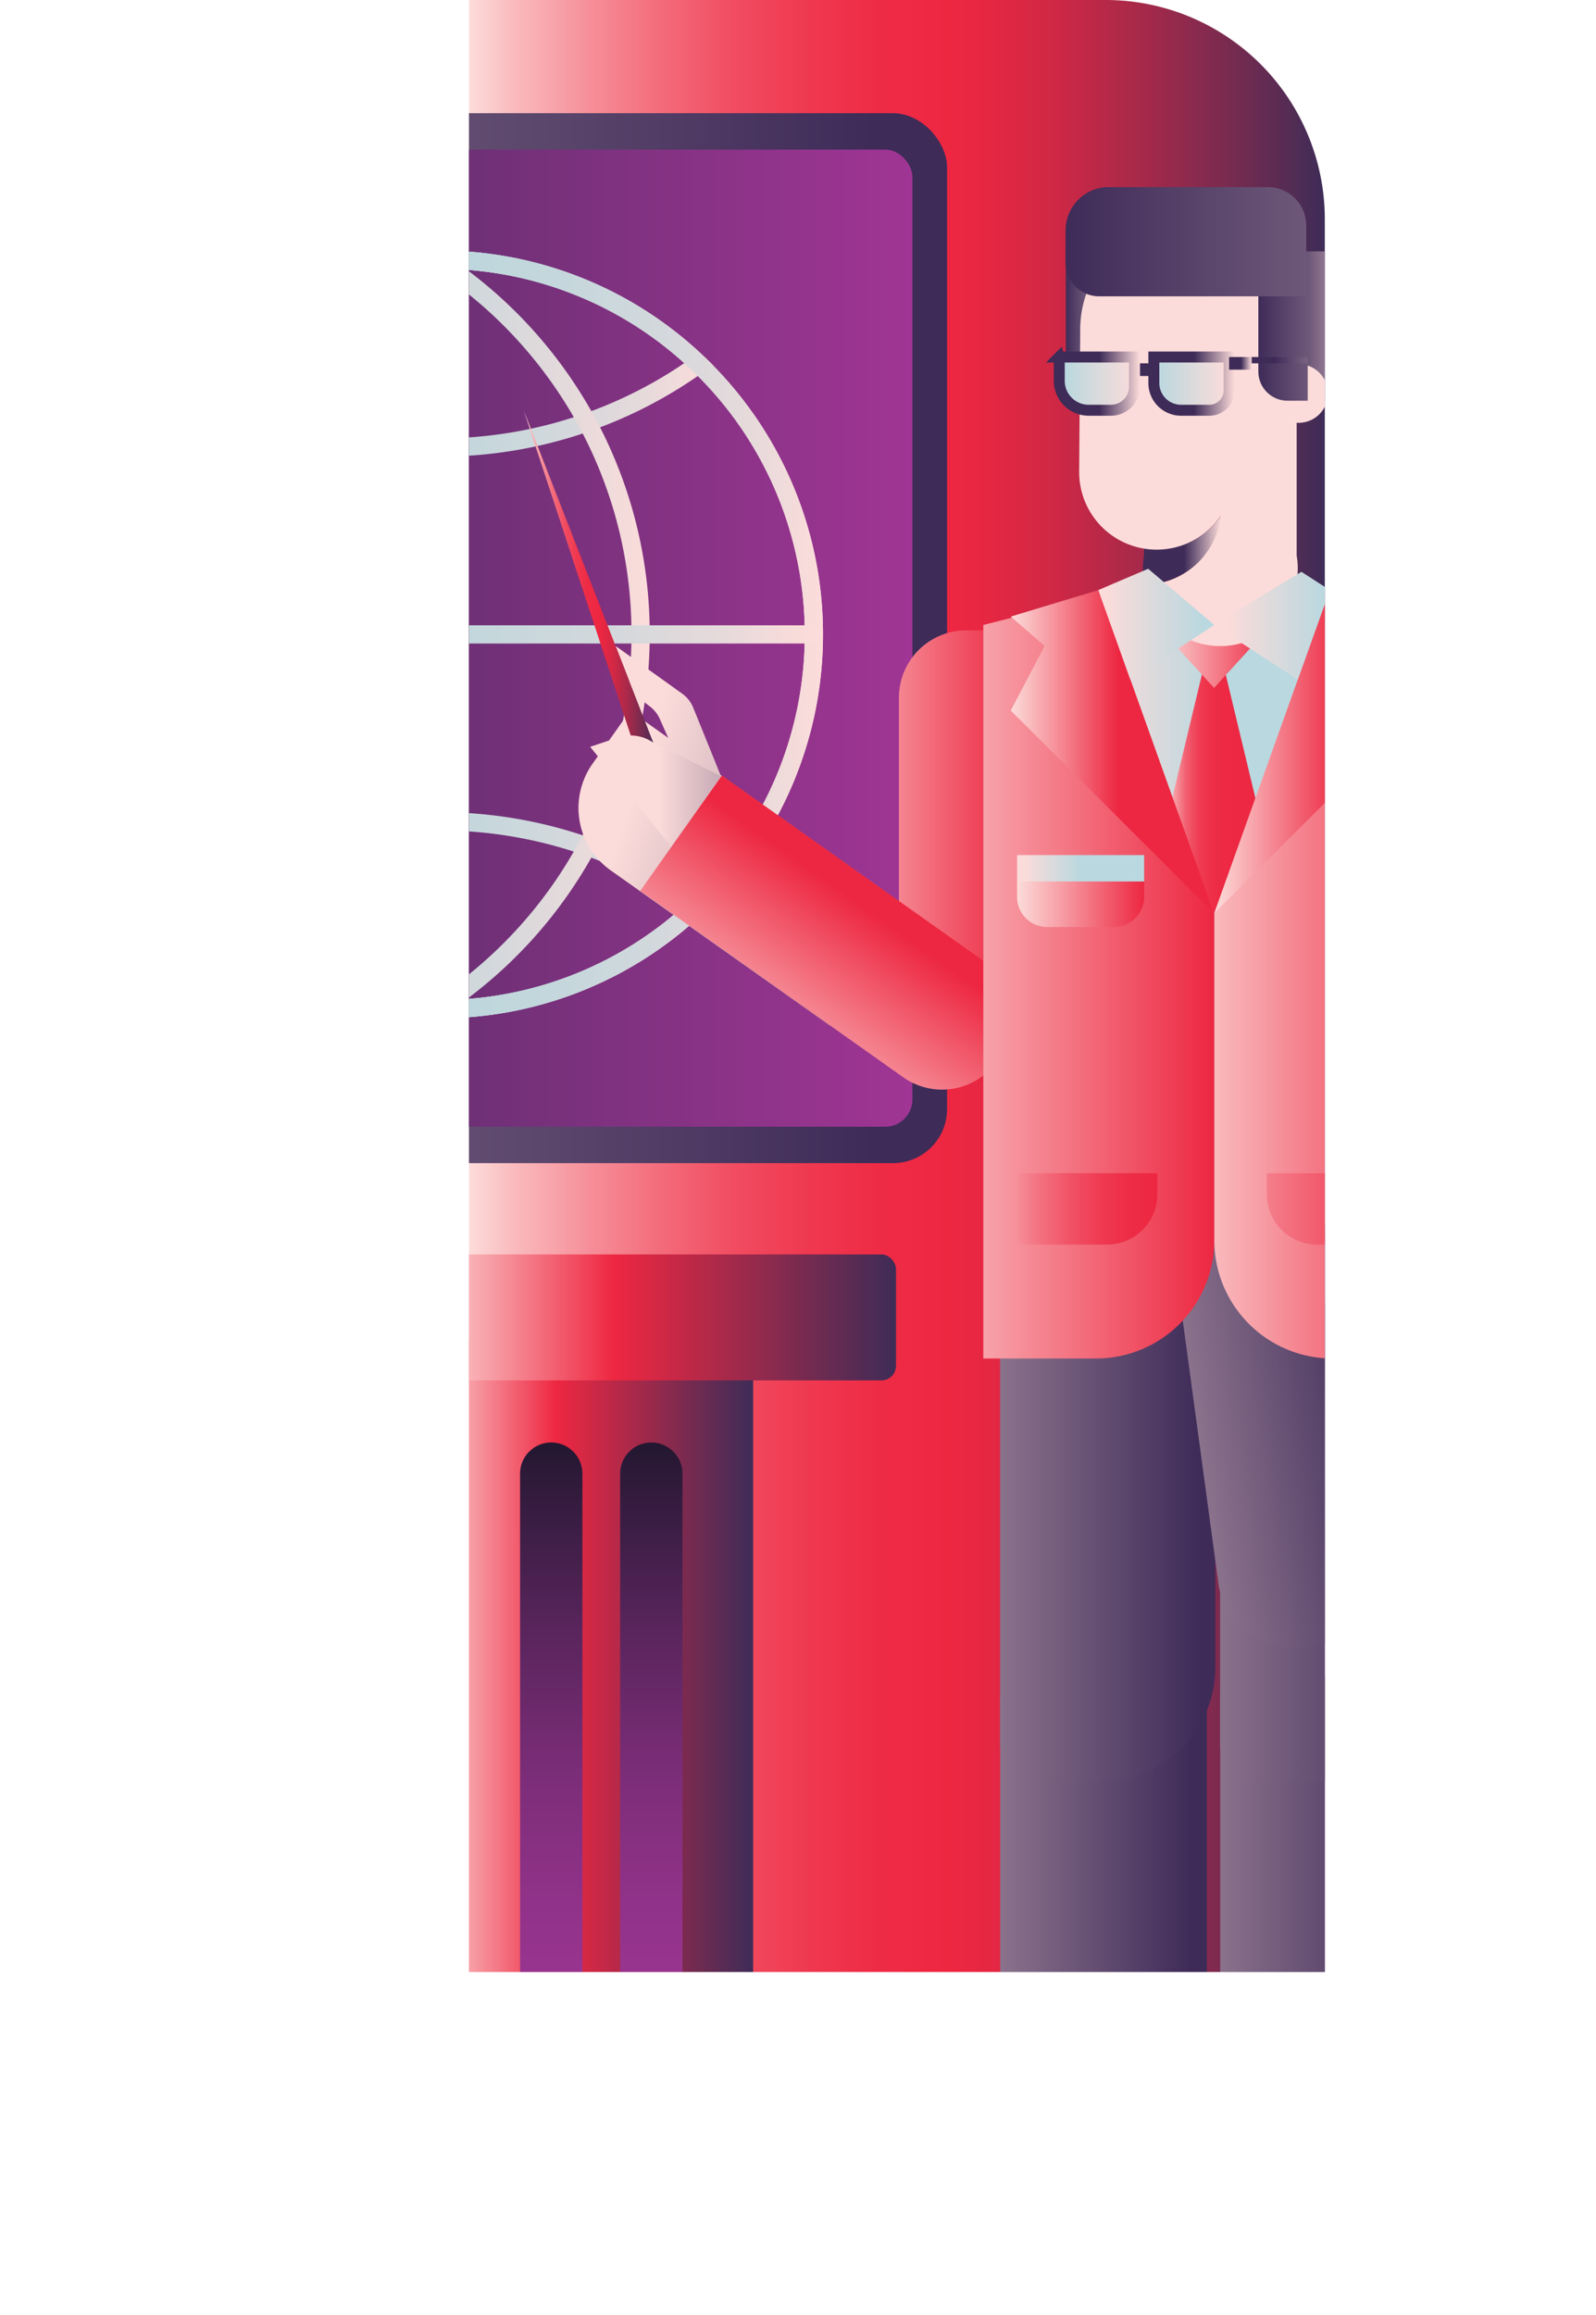 <?xml version="1.0" encoding="UTF-8"?> <svg xmlns="http://www.w3.org/2000/svg" xmlns:xlink="http://www.w3.org/1999/xlink" viewBox="0 0 874.61 1268"><defs><style>.cls-1,.cls-10,.cls-11,.cls-12,.cls-6,.cls-63,.cls-64,.cls-7,.cls-8,.cls-9{fill:none;}.cls-2{fill:url(#linear-gradient);}.cls-3{clip-path:url(#clip-path);}.cls-4{fill:url(#linear-gradient-2);}.cls-5{fill:url(#linear-gradient-3);}.cls-10,.cls-11,.cls-12,.cls-6,.cls-63,.cls-64,.cls-7,.cls-8,.cls-9{stroke-miterlimit:10;}.cls-10,.cls-11,.cls-12,.cls-6,.cls-7,.cls-8,.cls-9{stroke-width:10px;}.cls-6{stroke:url(#linear-gradient-4);}.cls-7{stroke:url(#linear-gradient-5);}.cls-8{stroke:url(#linear-gradient-6);}.cls-9{stroke:url(#linear-gradient-7);}.cls-10{stroke:url(#linear-gradient-8);}.cls-11{stroke:url(#linear-gradient-9);}.cls-12{stroke:url(#linear-gradient-10);}.cls-13{fill:url(#linear-gradient-11);}.cls-14{fill:url(#linear-gradient-12);}.cls-15{fill:url(#linear-gradient-13);}.cls-16{fill:url(#linear-gradient-14);}.cls-17{fill:url(#linear-gradient-15);}.cls-18{fill:url(#linear-gradient-16);}.cls-19{fill:url(#linear-gradient-17);}.cls-20{fill:url(#linear-gradient-18);}.cls-21{fill:url(#linear-gradient-19);}.cls-22{fill:url(#linear-gradient-20);}.cls-23{fill:url(#linear-gradient-21);}.cls-24{fill:url(#linear-gradient-22);}.cls-25{fill:url(#linear-gradient-23);}.cls-26{fill:url(#linear-gradient-24);}.cls-27{fill:url(#linear-gradient-25);}.cls-28{fill:url(#linear-gradient-26);}.cls-29{fill:url(#linear-gradient-27);}.cls-30{fill:url(#linear-gradient-28);}.cls-31{fill:url(#linear-gradient-29);}.cls-32{fill:url(#linear-gradient-30);}.cls-33{fill:url(#linear-gradient-31);}.cls-34{fill:url(#linear-gradient-32);}.cls-35{fill:url(#linear-gradient-33);}.cls-36{fill:url(#linear-gradient-34);}.cls-37{fill:url(#linear-gradient-35);}.cls-38{fill:url(#linear-gradient-36);}.cls-39{fill:url(#linear-gradient-37);}.cls-40{fill:url(#linear-gradient-38);}.cls-41{fill:url(#linear-gradient-39);}.cls-42{fill:url(#linear-gradient-40);}.cls-43{fill:url(#linear-gradient-41);}.cls-44{fill:url(#linear-gradient-42);}.cls-45{fill:url(#linear-gradient-43);}.cls-46{fill:url(#linear-gradient-44);}.cls-47{fill:url(#linear-gradient-45);}.cls-48{fill:url(#linear-gradient-46);}.cls-49{fill:url(#linear-gradient-47);}.cls-50{fill:url(#linear-gradient-48);}.cls-51{fill:url(#linear-gradient-49);}.cls-52{fill:url(#linear-gradient-50);}.cls-53{fill:url(#linear-gradient-51);}.cls-54{fill:url(#linear-gradient-52);}.cls-55{fill:url(#linear-gradient-53);}.cls-56{fill:url(#linear-gradient-54);}.cls-57{fill:url(#linear-gradient-55);}.cls-58{fill:#fcdcda;}.cls-59{fill:url(#linear-gradient-56);}.cls-60{fill:url(#linear-gradient-57);}.cls-61{fill:url(#linear-gradient-58);}.cls-62{fill:url(#linear-gradient-59);}.cls-63,.cls-64{stroke-width:6px;}.cls-63{stroke:url(#linear-gradient-60);}.cls-64{stroke:url(#linear-gradient-61);}.cls-65{fill:url(#linear-gradient-62);}.cls-66{fill:url(#linear-gradient-63);}.cls-67{fill:url(#linear-gradient-64);}.cls-68{fill:url(#linear-gradient-65);}.cls-69{fill:url(#linear-gradient-66);}.cls-70{fill:url(#linear-gradient-67);}.cls-71{fill:url(#linear-gradient-68);}.cls-72{fill:url(#linear-gradient-69);}.cls-73{fill:url(#linear-gradient-70);}.cls-74{fill:url(#linear-gradient-71);}.cls-75{fill:url(#linear-gradient-72);}.cls-76{fill:url(#linear-gradient-73);}.cls-77{fill:url(#linear-gradient-74);}.cls-78{fill:url(#linear-gradient-75);}.cls-79{fill:url(#linear-gradient-76);}.cls-80{fill:url(#linear-gradient-77);}.cls-81{fill:url(#linear-gradient-78);}.cls-82{fill:url(#linear-gradient-79);}</style><linearGradient id="linear-gradient" x1="257" y1="540" x2="726" y2="540" gradientUnits="userSpaceOnUse"><stop offset="0" stop-color="#fcdcda"></stop><stop offset="0.05" stop-color="#fabcbf"></stop><stop offset="0.14" stop-color="#f68f99"></stop><stop offset="0.23" stop-color="#f36979"></stop><stop offset="0.31" stop-color="#f14c61"></stop><stop offset="0.4" stop-color="#ef384f"></stop><stop offset="0.48" stop-color="#ee2b45"></stop><stop offset="0.56" stop-color="#ee2741"></stop><stop offset="0.61" stop-color="#e52742"></stop><stop offset="0.69" stop-color="#cd2845"></stop><stop offset="0.79" stop-color="#a5294a"></stop><stop offset="0.91" stop-color="#6e2b51"></stop><stop offset="1" stop-color="#3e2c57"></stop></linearGradient><clipPath id="clip-path" transform="translate(257)"><rect class="cls-1" width="469" height="1080"></rect></clipPath><linearGradient id="linear-gradient-2" x1="480.03" y1="349.5" x2="-715.99" y2="349.5" gradientUnits="userSpaceOnUse"><stop offset="0" stop-color="#3e2b58"></stop><stop offset="1" stop-color="#fcdcda"></stop></linearGradient><linearGradient id="linear-gradient-3" x1="17" y1="349.5" x2="500" y2="349.5" gradientUnits="userSpaceOnUse"><stop offset="0" stop-color="#3e2b58"></stop><stop offset="1" stop-color="#a03594"></stop></linearGradient><linearGradient id="linear-gradient-4" x1="-226.49" y1="347.45" x2="194" y2="347.45" gradientUnits="userSpaceOnUse"><stop offset="0" stop-color="#b8d6dd"></stop><stop offset="0.33" stop-color="#bbd6dd"></stop><stop offset="0.54" stop-color="#c3d7dc"></stop><stop offset="0.72" stop-color="#d2d8dc"></stop><stop offset="0.88" stop-color="#e7dadb"></stop><stop offset="1" stop-color="#fcdcda"></stop></linearGradient><linearGradient id="linear-gradient-5" x1="-166.19" y1="501.25" x2="133.7" y2="501.25" xlink:href="#linear-gradient-4"></linearGradient><linearGradient id="linear-gradient-6" x1="-166.23" y1="193.65" x2="133.73" y2="193.65" xlink:href="#linear-gradient-4"></linearGradient><linearGradient id="linear-gradient-7" x1="-226.49" y1="347.45" x2="99.05" y2="347.45" xlink:href="#linear-gradient-4"></linearGradient><linearGradient id="linear-gradient-8" x1="-133.68" y1="347.45" y2="347.45" xlink:href="#linear-gradient-4"></linearGradient><linearGradient id="linear-gradient-9" x1="235.76" y1="347.44" x2="245.76" y2="347.44" xlink:href="#linear-gradient-4"></linearGradient><linearGradient id="linear-gradient-10" x1="35.51" y1="347.44" x2="446" y2="347.44" xlink:href="#linear-gradient-4"></linearGradient><linearGradient id="linear-gradient-11" x1="-26.15" y1="404.56" x2="353.3" y2="526.76" gradientUnits="userSpaceOnUse"><stop offset="0.3" stop-color="#fcdcda"></stop><stop offset="1" stop-color="#3e2b58"></stop></linearGradient><linearGradient id="linear-gradient-12" x1="-15632.33" y1="1189.42" x2="-15389.39" y2="1189.42" gradientTransform="matrix(1, 0, 0, -1, 15810.71, 2378.84)" gradientUnits="userSpaceOnUse"><stop offset="0" stop-color="#3e2b58"></stop><stop offset="0.54" stop-color="#fcdcda"></stop></linearGradient><linearGradient id="linear-gradient-13" x1="-15430.98" y1="1209.82" x2="-15375.77" y2="1209.82" gradientTransform="matrix(-1, 0, 0, 1, -14876.97, 0)" xlink:href="#linear-gradient-2"></linearGradient><linearGradient id="linear-gradient-14" x1="-15460.58" y1="1209.82" x2="-15430.98" y2="1209.82" gradientTransform="matrix(-1, 0, 0, 1, -15133.97, 0)" xlink:href="#linear-gradient-2"></linearGradient><linearGradient id="linear-gradient-15" x1="2587.21" y1="1211.24" x2="2616.81" y2="1211.24" gradientTransform="translate(-2197.42)" xlink:href="#linear-gradient-2"></linearGradient><linearGradient id="linear-gradient-16" x1="-15513.69" y1="1246.31" x2="-15349.49" y2="1246.31" gradientTransform="matrix(1, 0, 0, -1, 15729.22, 2492.62)" xlink:href="#linear-gradient-2"></linearGradient><linearGradient id="linear-gradient-17" x1="827.27" y1="-796.46" x2="704.59" y2="-796.46" gradientTransform="translate(-271.09 1001.12) scale(1 0.69)" gradientUnits="userSpaceOnUse"><stop offset="0" stop-color="#ed2741"></stop><stop offset="1" stop-color="#fcdcda"></stop></linearGradient><linearGradient id="linear-gradient-18" x1="-688.22" y1="-4919.07" x2="-810.9" y2="-4919.07" gradientTransform="matrix(1, 0, 0, -0.68, 916.34, -2807.23)" xlink:href="#linear-gradient-17"></linearGradient><linearGradient id="linear-gradient-19" x1="923.25" y1="1043.54" x2="662.27" y2="1043.54" gradientTransform="translate(-270.38)" xlink:href="#linear-gradient-2"></linearGradient><linearGradient id="linear-gradient-20" x1="287.43" y1="-1753.86" x2="15.64" y2="-1753.86" gradientTransform="translate(369.72 1979.66) scale(1 0.65)" xlink:href="#linear-gradient-2"></linearGradient><linearGradient id="linear-gradient-21" x1="-15752.89" y1="1189.42" x2="-15509.95" y2="1189.42" gradientTransform="matrix(1, 0, 0, -1, 16051.83, 2378.84)" xlink:href="#linear-gradient-12"></linearGradient><linearGradient id="linear-gradient-22" x1="-15551.54" y1="1209.82" x2="-15496.33" y2="1209.82" gradientTransform="matrix(-1, 0, 0, 1, -14876.97, 0)" xlink:href="#linear-gradient-2"></linearGradient><linearGradient id="linear-gradient-23" x1="-15581.14" y1="1209.82" x2="-15551.54" y2="1209.82" gradientTransform="matrix(-1, 0, 0, 1, -15133.97, 0)" xlink:href="#linear-gradient-2"></linearGradient><linearGradient id="linear-gradient-24" x1="2707.77" y1="1211.24" x2="2737.37" y2="1211.24" gradientTransform="translate(-2197.42)" xlink:href="#linear-gradient-2"></linearGradient><linearGradient id="linear-gradient-25" x1="-15634.25" y1="1246.31" x2="-15470.06" y2="1246.31" gradientTransform="matrix(1, 0, 0, -1, 15970.34, 2492.62)" xlink:href="#linear-gradient-2"></linearGradient><linearGradient id="linear-gradient-26" x1="1043.81" y1="1043.54" x2="782.83" y2="1043.54" gradientTransform="translate(-270.38)" xlink:href="#linear-gradient-2"></linearGradient><linearGradient id="linear-gradient-27" x1="408.53" y1="-1753.86" x2="135.4" y2="-1753.86" gradientTransform="translate(369.72 1979.66) scale(1 0.65)" xlink:href="#linear-gradient-2"></linearGradient><linearGradient id="linear-gradient-28" x1="1328.85" y1="2103.26" x2="1067.86" y2="2103.26" gradientTransform="translate(-823.8 -1573.94) scale(1 1.12)" xlink:href="#linear-gradient-2"></linearGradient><linearGradient id="linear-gradient-29" x1="-15542.39" y1="531.27" x2="-15356.64" y2="531.27" gradientTransform="matrix(-1, 0, 0, 1, -15133.97, 0)" xlink:href="#linear-gradient-17"></linearGradient><linearGradient id="linear-gradient-30" x1="-15668.95" y1="531.27" x2="-15497.65" y2="531.27" gradientTransform="matrix(-1, 0, 0, 1, -15133.97, 0)" gradientUnits="userSpaceOnUse"><stop offset="0" stop-color="#ed2741"></stop><stop offset="0.91" stop-color="#fcdcda"></stop></linearGradient><linearGradient id="linear-gradient-31" x1="-15615.86" y1="409.36" x2="-15469.69" y2="409.36" gradientTransform="matrix(-1, 0, 0, 1, -15133.97, 0)" gradientUnits="userSpaceOnUse"><stop offset="0.5" stop-color="#bad8df"></stop><stop offset="0.95" stop-color="#fcdcda"></stop></linearGradient><linearGradient id="linear-gradient-32" x1="-15568.15" y1="421.19" x2="-15516.28" y2="421.19" gradientTransform="matrix(-1, 0, 0, 1, -14876.97, 0)" gradientUnits="userSpaceOnUse"><stop offset="0" stop-color="#ed2741"></stop><stop offset="0.4" stop-color="#ed2943"></stop><stop offset="0.54" stop-color="#ee3048"></stop><stop offset="0.65" stop-color="#ef3b52"></stop><stop offset="0.73" stop-color="#f04c61"></stop><stop offset="0.8" stop-color="#f26273"></stop><stop offset="0.86" stop-color="#f47e8a"></stop><stop offset="0.92" stop-color="#f79ea6"></stop><stop offset="0.97" stop-color="#fac2c4"></stop><stop offset="1" stop-color="#fcdcda"></stop></linearGradient><linearGradient id="linear-gradient-33" x1="-6683.82" y1="11825.9" x2="-6620.92" y2="11825.9" gradientTransform="matrix(1, 0, 0, -1, 7317.69, 12185.4)" gradientUnits="userSpaceOnUse"><stop offset="0" stop-color="#fcdcda"></stop><stop offset="1" stop-color="#ed2741"></stop></linearGradient><linearGradient id="linear-gradient-34" x1="-15542.37" y1="411.63" x2="-15653.72" y2="411.63" gradientTransform="matrix(-1, 0, 0, 1, -14876.97, 0)" gradientUnits="userSpaceOnUse"><stop offset="0" stop-color="#fcdcda"></stop><stop offset="0.62" stop-color="#ed2741"></stop></linearGradient><linearGradient id="linear-gradient-35" x1="1036.17" y1="411.63" x2="924.81" y2="411.63" gradientTransform="translate(-370.92)" gradientUnits="userSpaceOnUse"><stop offset="0.47" stop-color="#ed2741"></stop><stop offset="1" stop-color="#fcdcda"></stop></linearGradient><linearGradient id="linear-gradient-36" x1="5481.44" y1="178.57" x2="5588.11" y2="178.57" gradientTransform="translate(-4775.33)" gradientUnits="userSpaceOnUse"><stop offset="0" stop-color="#3e2b58"></stop><stop offset="0.08" stop-color="#644f72"></stop><stop offset="0.18" stop-color="#8d748e"></stop><stop offset="0.28" stop-color="#af94a5"></stop><stop offset="0.39" stop-color="#cbaeb9"></stop><stop offset="0.51" stop-color="#e1c3c7"></stop><stop offset="0.63" stop-color="#f0d1d2"></stop><stop offset="0.78" stop-color="#f9d9d8"></stop><stop offset="1" stop-color="#fcdcda"></stop></linearGradient><linearGradient id="linear-gradient-37" x1="5359.31" y1="178.57" x2="5465.99" y2="178.57" xlink:href="#linear-gradient-36"></linearGradient><linearGradient id="linear-gradient-38" x1="5367.42" y1="180.55" x2="5367.46" y2="180.55" gradientTransform="translate(-5032.33)" gradientUnits="userSpaceOnUse"><stop offset="0.12" stop-color="#fcdcda"></stop><stop offset="0.83" stop-color="#3e2b58"></stop></linearGradient><linearGradient id="linear-gradient-39" x1="5402.18" y1="300.45" x2="5403.06" y2="300.45" xlink:href="#linear-gradient-38"></linearGradient><linearGradient id="linear-gradient-40" x1="5402.57" y1="299.47" x2="5453.89" y2="299.47" xlink:href="#linear-gradient-38"></linearGradient><linearGradient id="linear-gradient-41" x1="5429.28" y1="310.12" x2="5430.83" y2="310.12" xlink:href="#linear-gradient-38"></linearGradient><linearGradient id="linear-gradient-42" x1="5430.85" y1="308.62" x2="5432.9" y2="308.62" xlink:href="#linear-gradient-38"></linearGradient><linearGradient id="linear-gradient-43" x1="5434.19" y1="304.69" x2="5437.65" y2="304.69" xlink:href="#linear-gradient-38"></linearGradient><linearGradient id="linear-gradient-44" x1="5437.25" y1="301.24" x2="5438.52" y2="301.24" xlink:href="#linear-gradient-38"></linearGradient><linearGradient id="linear-gradient-45" x1="5443.78" y1="282.88" x2="5445.13" y2="282.88" xlink:href="#linear-gradient-38"></linearGradient><linearGradient id="linear-gradient-46" x1="5401.58" y1="301.32" x2="5444.38" y2="301.32" gradientTransform="translate(-5032.33)" gradientUnits="userSpaceOnUse"><stop offset="0.53" stop-color="#3e2b58"></stop><stop offset="1" stop-color="#fcdcda"></stop></linearGradient><linearGradient id="linear-gradient-47" x1="5402.51" y1="320.05" x2="5406.9" y2="320.05" gradientTransform="translate(-5032.33)" xlink:href="#linear-gradient-2"></linearGradient><linearGradient id="linear-gradient-48" x1="5402.96" y1="299.47" x2="5425.21" y2="299.47" gradientTransform="translate(-5032.33)" gradientUnits="userSpaceOnUse"><stop offset="0" stop-color="#fcdcda"></stop><stop offset="0.54" stop-color="#3e2b58"></stop></linearGradient><linearGradient id="linear-gradient-49" x1="5429.28" y1="310.13" x2="5429.93" y2="310.13" xlink:href="#linear-gradient-48"></linearGradient><linearGradient id="linear-gradient-50" x1="5430.85" y1="308.64" x2="5431.71" y2="308.64" xlink:href="#linear-gradient-48"></linearGradient><linearGradient id="linear-gradient-51" x1="5434.19" y1="305.16" x2="5434.96" y2="305.16" xlink:href="#linear-gradient-48"></linearGradient><linearGradient id="linear-gradient-52" x1="5434.96" y1="304.23" x2="5435.72" y2="304.23" xlink:href="#linear-gradient-48"></linearGradient><linearGradient id="linear-gradient-53" x1="5437.25" y1="301.24" x2="5437.81" y2="301.24" xlink:href="#linear-gradient-48"></linearGradient><linearGradient id="linear-gradient-54" x1="5443.92" y1="285.23" x2="5444.02" y2="285.23" xlink:href="#linear-gradient-48"></linearGradient><linearGradient id="linear-gradient-55" x1="5443.78" y1="282.88" x2="5444.38" y2="282.88" xlink:href="#linear-gradient-48"></linearGradient><linearGradient id="linear-gradient-56" x1="5464.89" y1="178.57" x2="5571.56" y2="178.57" gradientTransform="translate(-4775.33)" xlink:href="#linear-gradient-2"></linearGradient><linearGradient id="linear-gradient-57" x1="5357.57" y1="210.1" x2="5397.92" y2="210.1" gradientTransform="translate(-4775.33)" gradientUnits="userSpaceOnUse"><stop offset="0.02" stop-color="#bad8df"></stop><stop offset="1" stop-color="#fcdcda"></stop></linearGradient><linearGradient id="linear-gradient-58" x1="5409.41" y1="210.1" x2="5447.94" y2="210.1" gradientTransform="translate(-4775.33)" gradientUnits="userSpaceOnUse"><stop offset="0" stop-color="#bad8df"></stop><stop offset="1" stop-color="#fcdcda"></stop></linearGradient><linearGradient id="linear-gradient-59" x1="5397.5" y1="202.45" x2="5420.63" y2="202.45" gradientTransform="translate(-4775.33)" xlink:href="#linear-gradient-46"></linearGradient><linearGradient id="linear-gradient-60" x1="5352.79" y1="210.1" x2="5400.04" y2="210.1" gradientTransform="translate(-4775.33)" xlink:href="#linear-gradient-46"></linearGradient><linearGradient id="linear-gradient-61" x1="5404.63" y1="210.1" x2="5451.88" y2="210.1" gradientTransform="translate(-4775.33)" xlink:href="#linear-gradient-46"></linearGradient><linearGradient id="linear-gradient-62" x1="5448.88" y1="198.98" x2="5461.24" y2="198.98" gradientTransform="translate(-4775.33)" xlink:href="#linear-gradient-46"></linearGradient><linearGradient id="linear-gradient-63" x1="5462.56" y1="197.25" x2="5529.66" y2="197.25" gradientTransform="translate(-4775.33)" gradientUnits="userSpaceOnUse"><stop offset="0.17" stop-color="#3e2b58"></stop><stop offset="1" stop-color="#fcdcda"></stop></linearGradient><linearGradient id="linear-gradient-64" x1="5359.26" y1="132.39" x2="5878.8" y2="132.39" gradientTransform="translate(-4775.33)" xlink:href="#linear-gradient-2"></linearGradient><linearGradient id="linear-gradient-65" x1="-15602.93" y1="342.68" x2="-15546.28" y2="342.68" gradientTransform="matrix(-1, 0, 0, 1, -14876.97, 0)" gradientUnits="userSpaceOnUse"><stop offset="0" stop-color="#bad8df"></stop><stop offset="0.95" stop-color="#fcdcda"></stop></linearGradient><linearGradient id="linear-gradient-66" x1="960.65" y1="341.85" x2="1015.01" y2="341.85" gradientTransform="translate(-356.01)" gradientUnits="userSpaceOnUse"><stop offset="0" stop-color="#fcdcda"></stop><stop offset="1" stop-color="#bad8df"></stop></linearGradient><linearGradient id="linear-gradient-67" x1="-15644.21" y1="662.07" x2="-15477.55" y2="662.07" gradientTransform="matrix(1, 0, 0, -1, 16084.71, 1324.14)" xlink:href="#linear-gradient-30"></linearGradient><linearGradient id="linear-gradient-68" x1="966.46" y1="662.07" x2="1070.72" y2="662.07" gradientTransform="translate(-437.94)" gradientUnits="userSpaceOnUse"><stop offset="0" stop-color="#fcdcda"></stop><stop offset="0.04" stop-color="#fbcfcf"></stop><stop offset="0.22" stop-color="#f79ca4"></stop><stop offset="0.39" stop-color="#f37281"></stop><stop offset="0.56" stop-color="#f15165"></stop><stop offset="0.72" stop-color="#ef3a51"></stop><stop offset="0.87" stop-color="#ed2c45"></stop><stop offset="1" stop-color="#ed2741"></stop></linearGradient><linearGradient id="linear-gradient-69" x1="-15503.96" y1="495.02" x2="-15434.33" y2="495.02" gradientTransform="matrix(1, 0, 0, -1, 15804.32, 990.05)" xlink:href="#linear-gradient-17"></linearGradient><linearGradient id="linear-gradient-70" x1="-15503.96" y1="475.52" x2="-15434.33" y2="475.52" gradientTransform="matrix(1, 0, 0, -1, 15804.32, 951.05)" xlink:href="#linear-gradient-31"></linearGradient><linearGradient id="linear-gradient-71" x1="-14456.95" y1="-9.14" x2="-14244.14" y2="-9.14" gradientTransform="matrix(-1, -0.05, -0.06, 1.06, -13814.18, -138.38)" xlink:href="#linear-gradient-11"></linearGradient><linearGradient id="linear-gradient-72" x1="-17403.35" y1="2162.33" x2="-17530.13" y2="2162.33" gradientTransform="matrix(-0.99, 0.16, 0.02, 0.67, -16668.85, 1834.77)" xlink:href="#linear-gradient-30"></linearGradient><linearGradient id="linear-gradient-73" x1="-14250.04" y1="-1532.81" x2="-14028.3" y2="-1532.81" gradientTransform="matrix(-1.03, -0.05, -0.04, 0.79, -14102.68, 1022.52)" xlink:href="#linear-gradient-17"></linearGradient><linearGradient id="linear-gradient-74" x1="287" y1="319.74" x2="359.79" y2="319.74" xlink:href="#linear-gradient"></linearGradient><linearGradient id="linear-gradient-75" x1="66.4" y1="433.22" x2="222.84" y2="433.22" gradientUnits="userSpaceOnUse"><stop offset="0.24" stop-color="#fcdcda"></stop><stop offset="1" stop-color="#3e2b58"></stop></linearGradient><linearGradient id="linear-gradient-76" x1="233" y1="906.5" x2="412.72" y2="906.5" gradientUnits="userSpaceOnUse"><stop offset="0" stop-color="#fcdcda"></stop><stop offset="0.4" stop-color="#ee2741"></stop><stop offset="1" stop-color="#3e2c57"></stop></linearGradient><linearGradient id="linear-gradient-77" y1="721.5" x2="491" y2="721.5" xlink:href="#linear-gradient-76"></linearGradient><linearGradient id="linear-gradient-78" x1="356.92" y1="790" x2="356.92" y2="1128" gradientUnits="userSpaceOnUse"><stop offset="0" stop-color="#221730"></stop><stop offset="0.04" stop-color="#2b1937"></stop><stop offset="0.31" stop-color="#5a255d"></stop><stop offset="0.54" stop-color="#7c2d78"></stop><stop offset="0.74" stop-color="#903289"></stop><stop offset="0.86" stop-color="#98348f"></stop></linearGradient><linearGradient id="linear-gradient-79" x1="302.08" x2="302.08" xlink:href="#linear-gradient-78"></linearGradient></defs><g id="Layer_2" data-name="Layer 2"><g id="Design"><path class="cls-2" d="M257,0H605.9A120.1,120.1,0,0,1,726,120.1V1080a0,0,0,0,1,0,0H257a0,0,0,0,1,0,0V0A0,0,0,0,1,257,0Z"></path><g class="cls-3"><rect class="cls-4" y="62" width="519" height="575" rx="29.63"></rect><rect class="cls-5" x="17" y="81.94" width="483" height="535.12" rx="14.88"></rect><path class="cls-6" d="M189,347.44a204.55,204.55,0,0,1-63.1,148A204.4,204.4,0,0,1-16.25,552.68h-1.59A204.33,204.33,0,0,1-158.4,495.46a204.58,204.58,0,0,1-63.09-148,204.62,204.62,0,0,1,63.06-148A204.45,204.45,0,0,1-17.84,142.22h1.59a204.52,204.52,0,0,1,142.18,57.22A204.59,204.59,0,0,1,189,347.44Z" transform="translate(257)"></path><path class="cls-7" d="M125.9,495.46A204.4,204.4,0,0,1-16.25,552.68h-1.59A204.33,204.33,0,0,1-158.4,495.46,242.39,242.39,0,0,1-99,464.21a243.45,243.45,0,0,1,82.75-14.4,243.64,243.64,0,0,1,81,13.76A242.78,242.78,0,0,1,125.9,495.46Z" transform="translate(257)"></path><path class="cls-8" d="M125.93,199.43a243,243,0,0,1-61.21,31.89,243.39,243.39,0,0,1-81,13.76A243.5,243.5,0,0,1-99,230.69a244.27,244.27,0,0,1-59.42-31.26A204.45,204.45,0,0,1-17.84,142.22h1.59A204.52,204.52,0,0,1,125.93,199.43Z" transform="translate(257)"></path><path class="cls-9" d="M94.05,347.44A243.18,243.18,0,0,1,64.72,463.57a245.23,245.23,0,0,1-81,88.07l-1.05.69-.54.34A204.33,204.33,0,0,1-158.4,495.46a204.58,204.58,0,0,1-63.09-148,204.62,204.62,0,0,1,63.06-148A204.45,204.45,0,0,1-17.84,142.22l.54.34,1.05.69a245.31,245.31,0,0,1,81,88.07A243.11,243.11,0,0,1,94.05,347.44Z" transform="translate(257)"></path><path class="cls-10" d="M189,347.44a204.55,204.55,0,0,1-63.1,148A204.4,204.4,0,0,1-16.25,552.68h-.52c-.18-.1-.35-.23-.53-.35A245.19,245.19,0,0,1-99,464.21a244.54,244.54,0,0,1,0-233.52A245.33,245.33,0,0,1-17.3,142.56c.18-.12.35-.25.53-.35h.52a204.52,204.52,0,0,1,142.18,57.22A204.59,204.59,0,0,1,189,347.44Z" transform="translate(257)"></path><line class="cls-11" x1="240.76" y1="142.2" x2="240.76" y2="552.69"></line><line class="cls-12" x1="35.51" y1="347.44" x2="446" y2="347.44"></line><path class="cls-13" d="M137.8,424.34l-14.89-36.73a17.54,17.54,0,0,0-6.08-7.72L80.34,353.76l10.37,26.59L99.27,387a17.7,17.7,0,0,1,5.33,6.79l4.59,10.32h0L88.27,389.27l-20.55,29a41.92,41.92,0,0,0,10,58.44l120.1,85,44.78-63.23Z" transform="translate(257)"></path><rect class="cls-14" x="297.02" y="1154.22" width="82.71" height="70.4" transform="translate(933.74 2378.84) rotate(-180)"></rect><polygon class="cls-15" points="498.8 1224.62 554.02 1224.62 554.02 1195.03 498.8 1224.62"></polygon><path class="cls-16" d="M297,1195v29.59h29.6A29.59,29.59,0,0,1,297,1195Z" transform="translate(257)"></path><path class="cls-17" d="M379.72,1196.45V1226h-29.6A29.59,29.59,0,0,0,379.72,1196.45Z" transform="translate(257)"></path><path class="cls-18" d="M232.6,1224.62H379.72a0,0,0,0,1,0,0v24.73A18.65,18.65,0,0,1,361.07,1268H215.53a0,0,0,0,1,0,0v-26.31A17.07,17.07,0,0,1,232.6,1224.62Z" transform="translate(852.25 2492.62) rotate(-180)"></path><path class="cls-19" d="M529.48,345.21H570.1a0,0,0,0,1,0,0v217a0,0,0,0,1,0,0H492.62a0,0,0,0,1,0,0V382.07A36.86,36.86,0,0,1,529.48,345.21Z"></path><path class="cls-20" d="M164.56,411.29H242a0,0,0,0,1,0,0V624.75a0,0,0,0,1,0,0H201.42a36.86,36.86,0,0,1-36.86-36.86V411.29A0,0,0,0,1,164.56,411.29Z" transform="translate(-79.94 384.56) rotate(-54.7)"></path><path class="cls-21" d="M559.55,918H661.38a0,0,0,0,1,0,0v251.13a0,0,0,0,1,0,0H548.13a0,0,0,0,1,0,0V929.4A11.42,11.42,0,0,1,559.55,918Z"></path><path class="cls-22" d="M548.06,713.75H666a0,0,0,0,1,0,0V913.11a62.73,62.73,0,0,1-62.73,62.73H568.74a20.68,20.68,0,0,1-20.68-20.68V713.75A0,0,0,0,1,548.06,713.75Z"></path><rect class="cls-23" x="417.58" y="1154.22" width="82.71" height="70.4" transform="translate(1174.86 2378.84) rotate(-180)"></rect><polygon class="cls-24" points="619.36 1224.62 674.58 1224.62 674.58 1195.03 619.36 1224.62"></polygon><path class="cls-25" d="M417.58,1195v29.59h29.6A29.59,29.59,0,0,1,417.58,1195Z" transform="translate(257)"></path><path class="cls-26" d="M500.28,1196.45V1226h-29.6A29.59,29.59,0,0,0,500.28,1196.45Z" transform="translate(257)"></path><path class="cls-27" d="M353.16,1224.62H500.28a0,0,0,0,1,0,0v24.73A18.65,18.65,0,0,1,481.63,1268H336.09a0,0,0,0,1,0,0v-26.31A17.07,17.07,0,0,1,353.16,1224.62Z" transform="translate(1093.37 2492.62) rotate(-180)"></path><path class="cls-28" d="M680.11,918H781.94a0,0,0,0,1,0,0v251.13a0,0,0,0,1,0,0H668.69a0,0,0,0,1,0,0V929.4A11.42,11.42,0,0,1,680.11,918Z"></path><path class="cls-29" d="M668.62,713.75H787.14a0,0,0,0,1,0,0V913.11a62.73,62.73,0,0,1-62.73,62.73H689.3a20.68,20.68,0,0,1-20.68-20.68V713.75a0,0,0,0,1,0,0Z"></path><path class="cls-30" d="M400.3,673.53H513.55a0,0,0,0,1,0,0V900.88a0,0,0,0,1,0,0H441A40.68,40.68,0,0,1,400.3,860.2V673.53A0,0,0,0,1,400.3,673.53Z" transform="translate(155.32 68.57) rotate(-7.73)"></path><path class="cls-31" d="M281.87,342.27V744h61.79a64.77,64.77,0,0,0,64.77-64.77V318.57H371.59l-35.87,10Z" transform="translate(257)"></path><path class="cls-32" d="M408.43,318.57V679.21A64.77,64.77,0,0,0,473.2,744H535V342.27l-53.1-14.79-25.37-8.91Z" transform="translate(257)"></path><path class="cls-33" d="M335.72,328.05l46.59,110.29L408.4,500.1l0,.06.08-.2,25.68-60.77,47.7-112.95-25.37-7.67a41.85,41.85,0,0,1-.94,8.87,42.23,42.23,0,0,1-4.38-.25,39.62,39.62,0,0,0,4.38.26c-4.09,19.18-21.47,26.31-41.86,26.31-23.43,0-42.12-11.73-42.12-35.18h0Z" transform="translate(257)"></path><polygon class="cls-34" points="691.19 450.55 665.17 342.27 639.31 449.86 665.4 500.11 665.51 500 691.19 450.55"></polygon><polygon class="cls-35" points="665.32 376.74 633.87 342.27 696.77 342.27 665.32 376.74"></polygon><polygon class="cls-36" points="665.4 500.11 776.75 389.13 758.18 353.76 776.75 337.67 728.71 323.16 665.4 500.11"></polygon><polygon class="cls-37" points="665.25 500.11 553.9 389.13 572.47 353.76 553.9 337.67 601.95 323.16 665.25 500.11"></polygon><path class="cls-38" d="M706.11,137.68h19.45a7.63,7.63,0,0,1,7.63,7.63v65.1a9,9,0,0,1-9,9h-8a10,10,0,0,1-10-10V137.68A0,0,0,0,1,706.11,137.68Z"></path><path class="cls-39" d="M584,137.68h19.45a7.63,7.63,0,0,1,7.63,7.63v65.1a9,9,0,0,1-9,9h-8a10,10,0,0,1-10-10V137.68A0,0,0,0,1,584,137.68Z"></path><path class="cls-40" d="M335.13,179.48c0,.71,0,1.42,0,2.15v-2.15Z" transform="translate(257)"></path><path class="cls-41" d="M370.24,300.48l-.39-.05h0Z" transform="translate(257)"></path><path class="cls-42" d="M392.88,297.92a42.55,42.55,0,0,1-22.25,2.63l-.39-.07a2.44,2.44,0,0,0,.39.06,42.64,42.64,0,0,0,22.25-2.62Z" transform="translate(257)"></path><path class="cls-43" d="M397.63,309.83l0,0-.66.55.66-.56A0,0,0,0,1,397.63,309.83Z" transform="translate(257)"></path><path class="cls-44" d="M399.43,308.19l-.05.05-.86.8c.29-.26.58-.54.86-.81Z" transform="translate(257)"></path><path class="cls-45" d="M403.39,303.76c-.14.2-.3.4-.46.59l-.29.35,0,.05-.05.06-.37.44-.32.37c.27-.31.52-.62.77-.92S403.14,304.07,403.39,303.76Z" transform="translate(257)"></path><path class="cls-46" d="M405.48,300.81c-.08.13-.16.28-.25.41l-.31.44Z" transform="translate(257)"></path><path class="cls-47" d="M412.05,282.45v0c-.2.28-.39.56-.6.83C411.66,283,411.85,282.73,412.05,282.45Z" transform="translate(257)"></path><path class="cls-48" d="M412.05,282.48c-.06.41-.11.82-.16,1.24s-.13.82-.2,1.23c0,.19-.07.39-.1.57v0c0,.2-.08.41-.13.61s-.1.55-.17.82c-.11.55-.25,1.1-.4,1.63-.08.3-.16.6-.25.89s-.1.38-.16.57-.12.41-.19.6-.07.25-.12.37c-.11.35-.24.71-.36,1.06l-.28.76c0,.13-.1.27-.16.4l-.07.18c0,.09-.07.17-.1.25-.25.62-.51,1.21-.78,1.81h0c-.1.22-.22.45-.32.66s-.14.29-.22.43-.08.16-.12.24l-.05.1c0,.09-.09.19-.14.28l-.24.45a1,1,0,0,1-.08.15l-.29.54-.21.38h0l-.09.14c-.19.33-.38.65-.58,1s-.27.44-.41.66l-.12.19-.07.09-.56.85c0,.06-.07.1-.1.15a3,3,0,0,1-.2.29l-.28.39a3.3,3.3,0,0,1-.22.3c-.24.33-.48.65-.73,1s-.5.63-.76.94-.5.61-.77.92l-.17.19-.63.7-.7.75-.13.12-.8.81-.05,0c-.28.27-.57.55-.86.81s-.6.54-.89.79a0,0,0,0,0,0,0l-.66.56-.16.14-.28.22-.66.53h0l-.09.08a.18.18,0,0,0-.07.05l-.9.67-.84.59-.32.23-.47.31-.47.3-.33.21-.58.36h0l-.22.13c-.31.2-.63.37-.95.55s-.7.39-1.06.57-.93.48-1.41.71-.81.37-1.22.56c-.72.32-1.47.61-2.23.9l-.82.3-.21.07c-.56.2-1.14.38-1.72.54l-.86.25-1,.27-1.18.26c-.48.11-1,.2-1.43.29l-1.25.2-.47.06c-.37.06-.75.1-1.13.15a39.68,39.68,0,0,1-4.39.24,42.4,42.4,0,0,1-.33-15.94v-3.79l.39.05.39.07a42.55,42.55,0,0,0,22.25-2.63c.33-.13.66-.26,1-.41l1-.46c.36-.17.73-.34,1.08-.52a42.69,42.69,0,0,0,11.25-8.2c.48-.49.95-1,1.4-1.49.31-.34.61-.7.91-1h0l.66-.8s0,0,0,0c.22-.26.44-.54.64-.81h0c.21-.27.42-.55.62-.83,0,0,0,0,0,0C411.66,283,411.85,282.76,412.05,282.48Z" transform="translate(257)"></path><path class="cls-49" d="M374.57,319.92a42.25,42.25,0,0,1-4.39.26v0A39.68,39.68,0,0,0,374.57,319.92Z" transform="translate(257)"></path><path class="cls-50" d="M392.88,297.92a42.55,42.55,0,0,1-22.25,2.63h0a42.64,42.64,0,0,0,22.25-2.62Z" transform="translate(257)"></path><path class="cls-51" d="M397.61,309.85h0l-.66.55Z" transform="translate(257)"></path><path class="cls-52" d="M399.38,308.23h0l-.86.8C398.81,308.78,399.1,308.5,399.38,308.23Z" transform="translate(257)"></path><path class="cls-53" d="M402.63,304.7l0,.05-.05.06-.37.44-.32.37C402.13,305.31,402.38,305,402.63,304.7Z" transform="translate(257)"></path><path class="cls-54" d="M403.39,303.76c-.14.2-.3.4-.46.59l-.29.35h0C402.89,304.39,403.14,304.07,403.39,303.76Z" transform="translate(257)"></path><path class="cls-55" d="M405.48,300.81c-.08.13-.16.28-.25.41l-.31.44Z" transform="translate(257)"></path><path class="cls-56" d="M411.69,285c0,.12,0,.24-.05.36a1.6,1.6,0,0,1-.05.21C411.62,285.34,411.66,285.14,411.69,285Z" transform="translate(257)"></path><path class="cls-57" d="M412.05,282.45v0c-.2.28-.39.56-.6.83C411.66,283,411.85,282.73,412.05,282.45Z" transform="translate(257)"></path><path class="cls-58" d="M470.72,215.48a16.07,16.07,0,0,1-16.07,16.08c-.36,0-.72,0-1.08-.05v72.71a40.27,40.27,0,0,1,.6,7.08h0a42.46,42.46,0,0,1-84,8.87,42.25,42.25,0,0,0,4.39-.26c.38,0,.76-.08,1.13-.15l.47-.06,1.25-.2c.47-.09.95-.18,1.43-.29L380,319l1-.27.86-.25c.58-.16,1.16-.34,1.72-.54l.21-.07.82-.3c.76-.29,1.51-.58,2.23-.9.41-.19.82-.36,1.22-.56s.95-.46,1.41-.71.71-.37,1.06-.57.64-.35.95-.55l.22-.13h0l.58-.36.33-.21.47-.3.47-.31.32-.23.84-.59.9-.67a.18.18,0,0,1,.07-.05l.09-.08h0l.66-.53.28-.22.16-.14.66-.55,0,0c.29-.25.6-.52.89-.79l.86-.8.05-.05.8-.81.13-.12.7-.75.63-.7.17-.19.32-.37.37-.44.05-.06,0-.05.29-.35c.16-.19.32-.39.46-.59s.49-.64.73-1a3.3,3.3,0,0,0,.22-.3l.28-.39a3,3,0,0,0,.2-.29c0-.05.07-.09.1-.15l.31-.44c.09-.13.17-.28.25-.41l.07-.09.12-.19c.14-.22.28-.44.41-.66s.39-.64.58-1l.09-.14h0l.21-.38.29-.54a1,1,0,0,0,.08-.15l.24-.45c.05-.09.1-.19.14-.28l.05-.1c0-.08.09-.16.12-.24s.15-.29.22-.43.22-.44.32-.66h0c.27-.6.53-1.19.78-1.81,0-.08.07-.16.1-.25l.07-.18c.06-.13.11-.27.16-.4l.28-.76c.12-.35.25-.71.36-1.06.05-.12.08-.24.12-.37s.13-.4.19-.6.11-.37.16-.57.17-.59.25-.89c.15-.53.29-1.08.4-1.63s.21-.95.3-1.43v0a1.6,1.6,0,0,0,.05-.21c.1-.52.18-1.06.25-1.59s.12-.83.17-1.26c0,0,0,0,0,0v0c-.2.28-.39.58-.6.86,0,0,0,0,0,0-.2.28-.41.56-.62.83h0c-.2.27-.42.55-.64.81,0,0,0,0,0,0l-.66.8h0c-.3.35-.6.71-.91,1-.45.5-.92,1-1.4,1.49a42.69,42.69,0,0,1-11.25,8.2c-.35.18-.72.35-1.08.52l-1,.46c-.32.15-.65.28-1,.41a42.64,42.64,0,0,1-22.25,2.62,2.44,2.44,0,0,1-.39-.06l-.39-.06h0a42.48,42.48,0,0,1-35.35-41.87c0-1.6.59-76.93.59-76.93,0-.73,0-1.44,0-2.15h0A59.47,59.47,0,0,1,454,181.63a55.31,55.31,0,0,1-.46,7.22v10.62a7.81,7.81,0,0,1,1.08-.05A16.06,16.06,0,0,1,470.72,215.48Z" transform="translate(257)"></path><path class="cls-58" d="M370.24,300.48l-.39-.05h0Z" transform="translate(257)"></path><path class="cls-58" d="M374.57,319.92a42.25,42.25,0,0,1-4.39.26v0A39.68,39.68,0,0,0,374.57,319.92Z" transform="translate(257)"></path><path class="cls-58" d="M392.88,297.92a42.55,42.55,0,0,1-22.25,2.63l-.39-.07a2.44,2.44,0,0,0,.39.06,42.64,42.64,0,0,0,22.25-2.62Z" transform="translate(257)"></path><path class="cls-58" d="M397.63,309.83l0,0-.66.55.66-.56A0,0,0,0,1,397.63,309.83Z" transform="translate(257)"></path><path class="cls-58" d="M399.43,308.19l-.05.05-.86.8c.29-.26.58-.54.86-.81Z" transform="translate(257)"></path><path class="cls-58" d="M403.39,303.76c-.14.2-.3.4-.46.59l-.29.35,0,.05-.05.06-.37.44-.32.37c.27-.31.52-.62.77-.92S403.14,304.07,403.39,303.76Z" transform="translate(257)"></path><path class="cls-58" d="M405.48,300.81c-.08.13-.16.28-.25.41l-.31.44Z" transform="translate(257)"></path><path class="cls-58" d="M412.05,282.45v0c-.2.28-.39.56-.6.83C411.66,283,411.85,282.73,412.05,282.45Z" transform="translate(257)"></path><path class="cls-59" d="M689.56,137.68h27.08a0,0,0,0,1,0,0v81.78a0,0,0,0,1,0,0H705.58a16,16,0,0,1-16-16V137.68A0,0,0,0,1,689.56,137.68Z"></path><path class="cls-60" d="M580.46,195.52h41.25a0,0,0,0,1,0,0v16.27a12.89,12.89,0,0,1-12.89,12.89H596.6a16.13,16.13,0,0,1-16.13-16.13v-13A0,0,0,0,1,580.46,195.52Z"></path><path class="cls-61" d="M632.31,195.52h41.25a0,0,0,0,1,0,0v18.31a10.85,10.85,0,0,1-10.85,10.85H647.23a14.92,14.92,0,0,1-14.92-14.92V195.52A0,0,0,0,1,632.31,195.52Z"></path><rect class="cls-62" x="621.71" y="198.98" width="10.59" height="6.93"></rect><path class="cls-63" d="M580.46,195.52h41.25a0,0,0,0,1,0,0v16.27a12.89,12.89,0,0,1-12.89,12.89H596.6a16.13,16.13,0,0,1-16.13-16.13v-13A0,0,0,0,1,580.46,195.52Z"></path><path class="cls-64" d="M632.31,195.52h41.25a0,0,0,0,1,0,0v18.31a10.85,10.85,0,0,1-10.85,10.85H647.23a14.92,14.92,0,0,1-14.92-14.92V195.52A0,0,0,0,1,632.31,195.52Z"></path><rect class="cls-65" x="673.55" y="195.52" width="12.35" height="6.93"></rect><rect class="cls-66" x="685.91" y="195.52" width="30.73" height="3.46"></rect><path class="cls-67" d="M607.63,102.45h87.16a21,21,0,0,1,21,21v38.84a0,0,0,0,1,0,0H602.37a18.43,18.43,0,0,1-18.43-18.43V126.15A23.7,23.7,0,0,1,607.63,102.45Z"></path><polygon class="cls-68" points="665.17 342.27 713.17 313.16 728.71 323.16 711.16 372.2 665.17 342.27"></polygon><polygon class="cls-69" points="665.43 342.27 629.2 311.49 601.89 323.16 619.44 372.2 665.43 342.27"></polygon><path class="cls-70" d="M437.2,642.53H486a27.5,27.5,0,0,1,27.5,27.5v11.58a0,0,0,0,1,0,0H437.2a0,0,0,0,1,0,0V642.53A0,0,0,0,1,437.2,642.53Z" transform="translate(1207.74 1324.14) rotate(-180)"></path><path class="cls-71" d="M557.88,642.53h76.34a0,0,0,0,1,0,0v11.58a27.5,27.5,0,0,1-27.5,27.5H557.88a0,0,0,0,1,0,0V642.53A0,0,0,0,1,557.88,642.53Z"></path><path class="cls-72" d="M316.89,482.35h36.58A16.52,16.52,0,0,1,370,498.87v8.83a0,0,0,0,1,0,0H300.37a0,0,0,0,1,0,0v-8.83A16.52,16.52,0,0,1,316.89,482.35Z" transform="translate(927.36 990.05) rotate(-180)"></path><rect class="cls-73" x="300.37" y="468.29" width="69.62" height="14.47" transform="translate(927.36 951.05) rotate(-180)"></rect><path class="cls-74" d="M549.9,740.94l34.36,6.26c19.78,3.6,34.65-10,33.21-30.47L606.34,558.35c-2.16-30.73-28-60-57.77-65.46l-16.31-3Z" transform="translate(257)"></path><path class="cls-75" d="M567.49,554.14l-38.66,6.39-5.78-218.82,45.62-7.54c18.44-3,33.76,8.87,34.23,26.62l3.91,147.87C607.37,530.1,589.77,550.46,567.49,554.14Z" transform="translate(257)"></path><path class="cls-76" d="M545.31,683.43l72.3,13.17L606.05,535.82c-1.36-19.41-22.15-46.11-46.73-50.59l-35.25.41Z" transform="translate(257)"></path><polygon class="cls-77" points="349.56 414.71 287 224.77 359.79 411.3 349.56 414.71"></polygon><path class="cls-78" d="M110.75,463.62,66.4,409l15.29-5.1a21.66,21.66,0,0,1,19.21,2.76L138.05,425Z" transform="translate(257)"></path><rect class="cls-79" x="233" y="733" width="179.72" height="347"></rect><rect class="cls-80" x="233" y="687" width="258" height="69" rx="7.97"></rect><path class="cls-81" d="M356.92,790h0A17.08,17.08,0,0,1,374,807.08V1128a0,0,0,0,1,0,0H339.84a0,0,0,0,1,0,0V807.08A17.08,17.08,0,0,1,356.92,790Z"></path><path class="cls-82" d="M302.08,790h0a17.08,17.08,0,0,1,17.08,17.08V1128a0,0,0,0,1,0,0H285a0,0,0,0,1,0,0V807.08A17.08,17.08,0,0,1,302.08,790Z"></path></g></g></g></svg> 